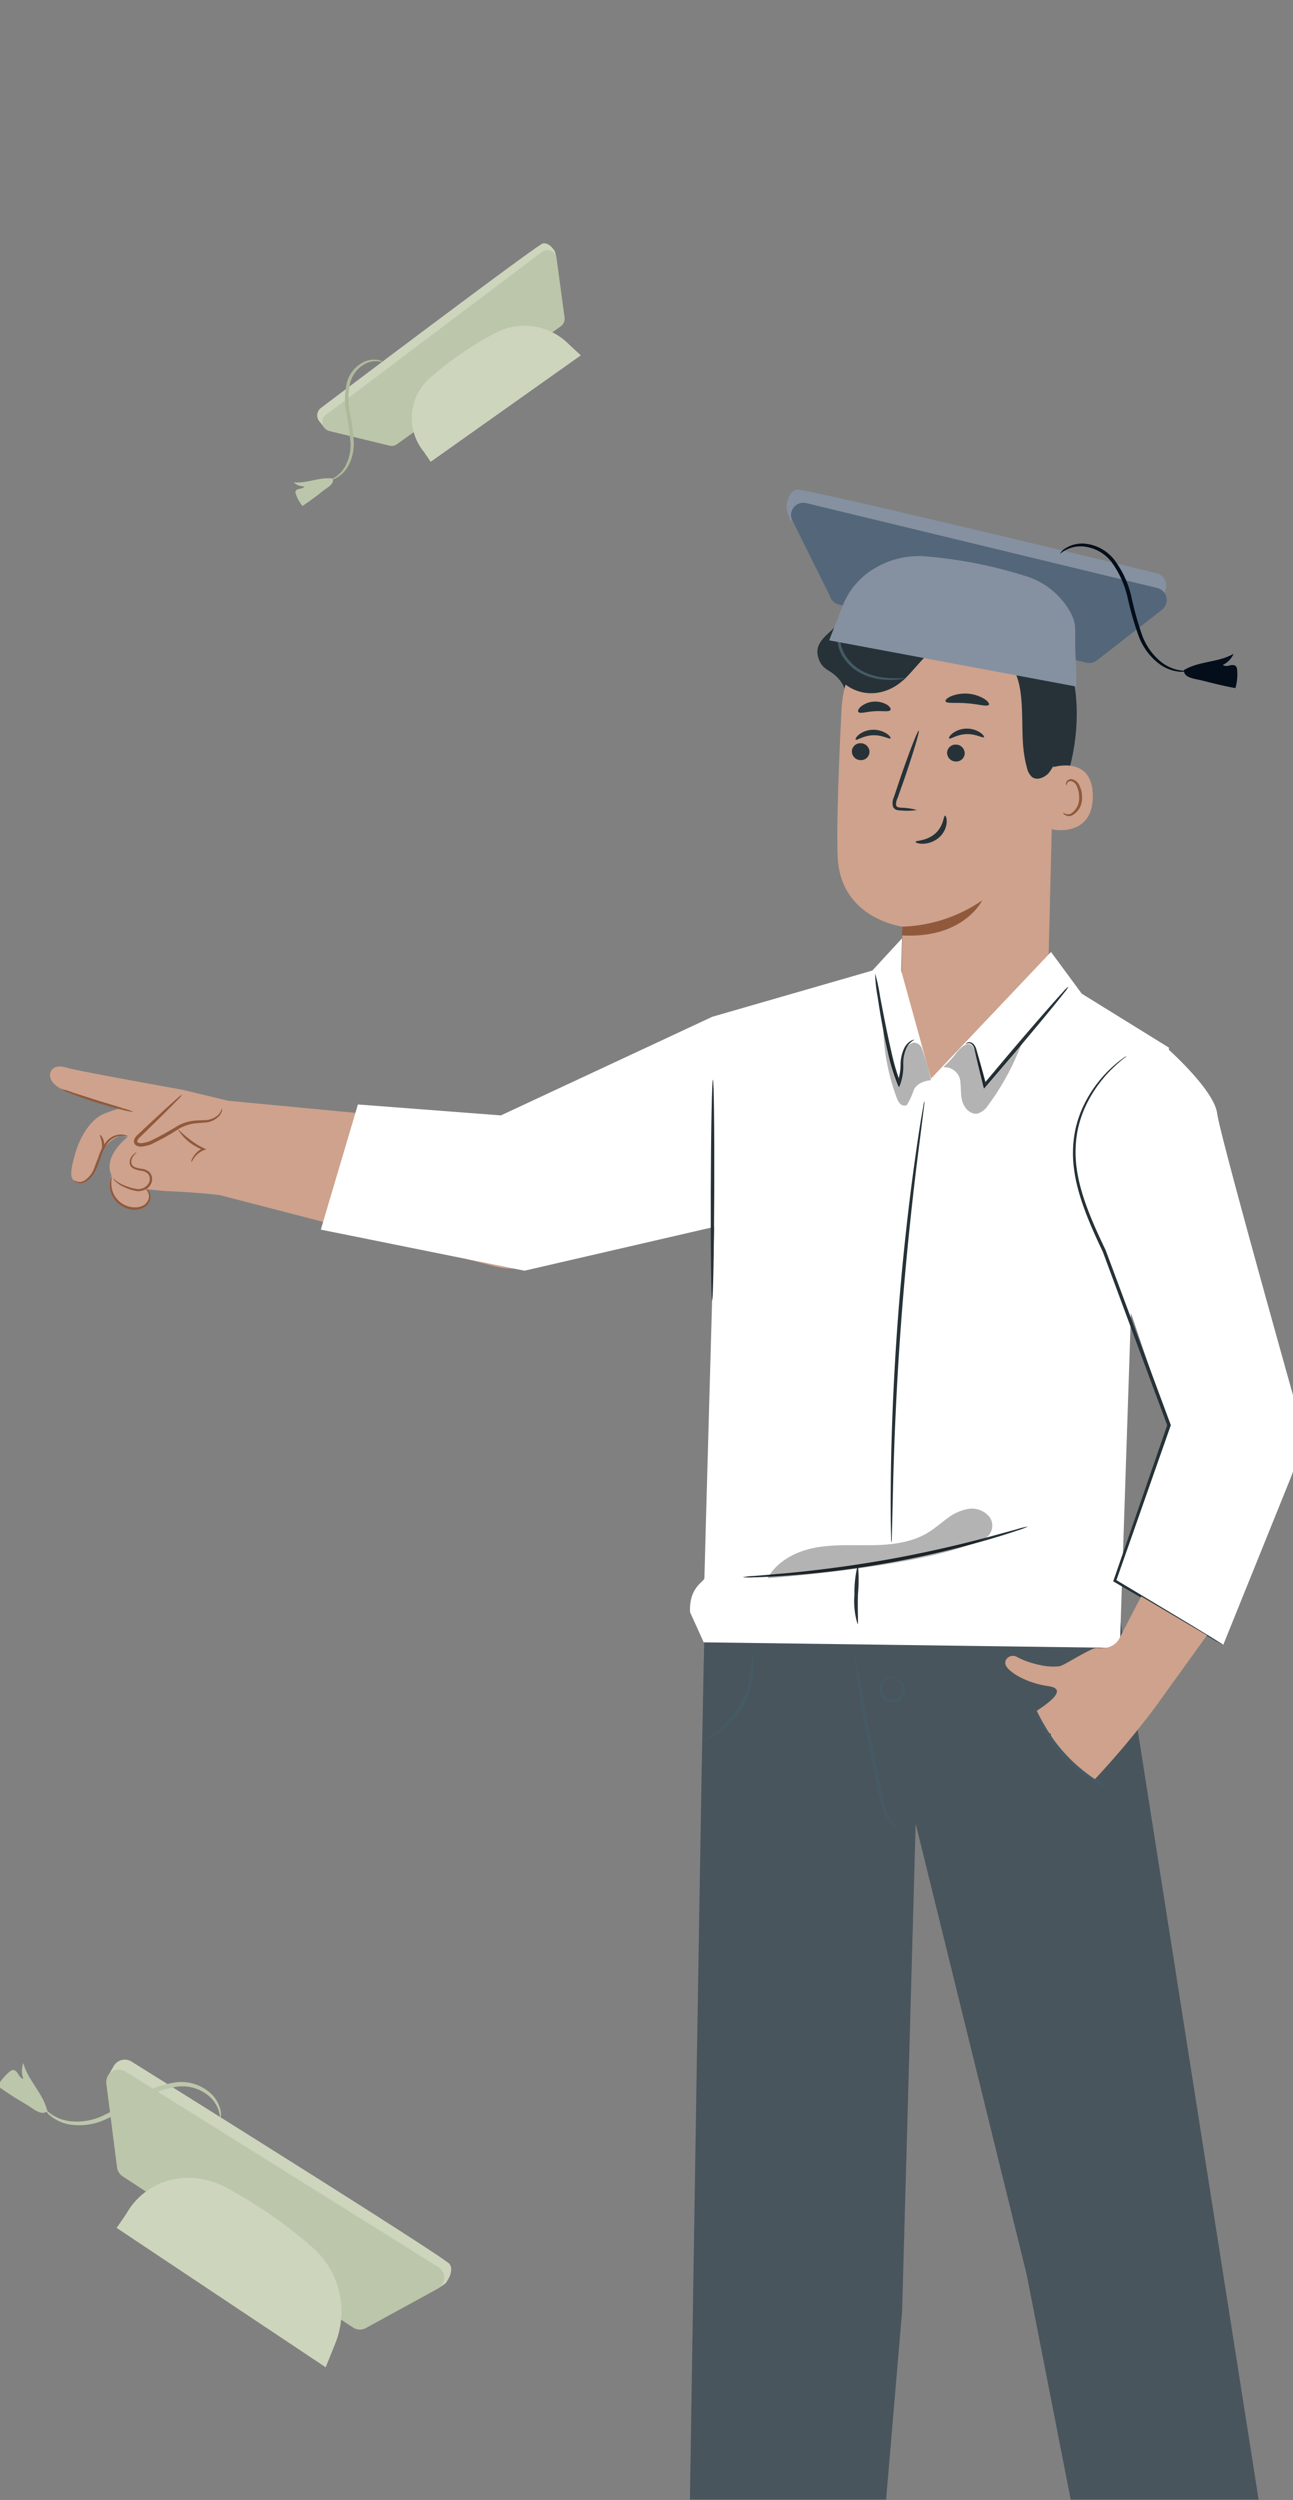 <svg xmlns="http://www.w3.org/2000/svg" xmlns:xlink="http://www.w3.org/1999/xlink" width="207" height="400" viewBox="0 0 207 400">
  <rect x="0" y="0" width="207" height="400" fill="#808080" stroke="none"/>
  <defs>
    <clipPath id="clip-path">
      <rect id="Rectangle_24670" data-name="Rectangle 24670" width="207" height="400" transform="translate(1312 1076.438)" fill="none" stroke="#707070" stroke-width="1"/>
    </clipPath>
    <clipPath id="clip-path-2">
      <rect id="Rectangle_24633" data-name="Rectangle 24633" width="199" height="309" fill="none"/>
    </clipPath>
    <clipPath id="clip-path-3">
      <rect id="Rectangle_24632" data-name="Rectangle 24632" width="212.268" height="417.86" fill="none"/>
    </clipPath>
    <clipPath id="clip-path-4">
      <rect id="Rectangle_24629" data-name="Rectangle 24629" width="12.487" height="11.31" fill="none"/>
    </clipPath>
    <clipPath id="clip-path-5">
      <rect id="Rectangle_24630" data-name="Rectangle 24630" width="7.646" height="12.375" fill="none"/>
    </clipPath>
    <clipPath id="clip-path-6">
      <rect id="Rectangle_24631" data-name="Rectangle 24631" width="35.941" height="11.125" fill="none"/>
    </clipPath>
  </defs>
  <g id="Mask_Group_121602" data-name="Mask Group 121602" transform="translate(-1312 -1076.438)" clip-path="url(#clip-path)">
    <g id="Group_167964" data-name="Group 167964">
      <g id="Group_167963" data-name="Group 167963" transform="translate(1320 1167.377)">
        <g id="Group_167962" data-name="Group 167962" clip-path="url(#clip-path-2)">
          <g id="Group_167961" data-name="Group 167961">
            <g id="Group_167960" data-name="Group 167960" clip-path="url(#clip-path-3)">
              <path id="Path_126456" data-name="Path 126456" d="M99.462,346.809l-1.744,22.056s-21.792,7-21.919,11.085l42.63.561,1.26-33.748Z" transform="translate(5.636 25.783)" fill="#7c8691"/>
              <path id="Path_126457" data-name="Path 126457" d="M108.57,365.249a1.743,1.743,0,0,1,1.265,1.952,1.677,1.677,0,0,1-1.924,1.271,1.838,1.838,0,0,1-1.328-2.075,1.738,1.738,0,0,1,2.148-1.1" transform="translate(7.921 27.153)" fill="#ebebeb"/>
              <path id="Path_126458" data-name="Path 126458" d="M118.435,378.413l-.086-3.421-40.372.248s-2.315,1.378-2.253,2.708Z" transform="translate(5.63 27.882)" fill="#ebebeb"/>
              <path id="Path_126459" data-name="Path 126459" d="M95.551,367.168c.013.208,1.057.272,2.1.91,1.063.612,1.618,1.5,1.807,1.411.191-.046-.157-1.283-1.436-2.035s-2.524-.475-2.473-.286" transform="translate(7.104 27.284)" fill="#263238"/>
              <path id="Path_126460" data-name="Path 126460" d="M91.438,369.007c-.042.2.871.531,1.605,1.39.76.838.967,1.786,1.174,1.77.2.027.3-1.2-.63-2.25s-2.151-1.11-2.15-.911" transform="translate(6.799 27.43)" fill="#263238"/>
              <path id="Path_126461" data-name="Path 126461" d="M89.345,374.3c.191.039.449-1.011-.12-2.136s-1.557-1.549-1.641-1.373c-.112.174.539.768.993,1.7.475.92.561,1.8.768,1.81" transform="translate(6.511 27.566)" fill="#263238"/>
              <path id="Path_126462" data-name="Path 126462" d="M95.761,362.518c.093.187,1.04-.129,2.22-.085,1.182.02,2.11.389,2.212.206.117-.154-.8-.9-2.192-.932s-2.347.65-2.24.81" transform="translate(7.119 26.894)" fill="#263238"/>
              <path id="Path_126463" data-name="Path 126463" d="M95.564,358.584a4.01,4.01,0,0,0,2.137-.075,9.614,9.614,0,0,0,2.214-.754,10.1,10.1,0,0,0,1.208-.688,2.66,2.66,0,0,0,.631-.522.909.909,0,0,0,.061-1.111,1.143,1.143,0,0,0-.927-.449,2.776,2.776,0,0,0-.8.134,7.676,7.676,0,0,0-1.315.5,7.545,7.545,0,0,0-1.932,1.353c-.962.947-1.276,1.734-1.2,1.773.1.066.559-.6,1.544-1.388a8.528,8.528,0,0,1,1.873-1.131,7.928,7.928,0,0,1,1.216-.415c.448-.132.833-.147.954.051.044.075.05.105-.04.241a2.172,2.172,0,0,1-.463.381,11.509,11.509,0,0,1-1.11.679,11.924,11.924,0,0,1-2.041.854,14.687,14.687,0,0,0-2.008.572" transform="translate(7.105 26.394)" fill="#263238"/>
              <path id="Path_126464" data-name="Path 126464" d="M96.029,359.072a3.408,3.408,0,0,0,.5-2.081,6.914,6.914,0,0,0-.945-3.611,1.766,1.766,0,0,0-1.4-1.038,1,1,0,0,0-.875.622,2.914,2.914,0,0,0-.2.791,4.739,4.739,0,0,0,.042,1.439,4.905,4.905,0,0,0,.979,2.18c.867,1.081,1.744,1.3,1.76,1.232.066-.106-.673-.487-1.342-1.53a4.924,4.924,0,0,1-.737-1.988,4.415,4.415,0,0,1,0-1.237c.054-.454.213-.826.384-.784.212-.01.583.32.768.677a7.032,7.032,0,0,1,.564,1.142,7.651,7.651,0,0,1,.478,2.12c.1,1.251-.1,2.037.012,2.066" transform="translate(6.921 26.197)" fill="#263238"/>
              <path id="Path_126465" data-name="Path 126465" d="M184.9,343.389l4.927,25.759L199.6,388.4a2.688,2.688,0,0,1-3.8,3.509c-4.72-2.911-22.03-13.706-22.284-15.61-.3-2.207-7-26.825-7-26.825Z" transform="translate(12.381 25.532)" fill="#7c8691"/>
              <path id="Path_126466" data-name="Path 126466" d="M197.792,389.929l-25.11-17.522.234,1.086a4.042,4.042,0,0,0,1.489,2.363c2.039,1.562,7.765,5.755,20.856,13.91a2.684,2.684,0,0,0,2.53.163" transform="translate(12.839 27.689)" fill="#ebebeb"/>
              <path id="Path_126467" data-name="Path 126467" d="M176.088,365.378a1.624,1.624,0,0,1,.881,1.982,1.561,1.561,0,0,1-1.956.891,1.714,1.714,0,0,1-.923-2.1,1.621,1.621,0,0,1,2.139-.7" transform="translate(12.936 27.158)" fill="#ebebeb"/>
              <path id="Path_126468" data-name="Path 126468" d="M188.361,379.729a5.794,5.794,0,0,1,4.65-3.677c.009-.068-.359-.2-.977-.153a4.281,4.281,0,0,0-3.6,2.844c-.186.592-.144.979-.076.986" transform="translate(14.001 27.948)" fill="#263238"/>
              <path id="Path_126469" data-name="Path 126469" d="M190.746,382.475c.146.085.79-.926,2.034-1.591a22.018,22.018,0,0,1,2.434-.862,2.985,2.985,0,0,0-2.712.357c-1.414.767-1.9,2.056-1.757,2.1" transform="translate(14.181 28.243)" fill="#263238"/>
              <path id="Path_126470" data-name="Path 126470" d="M184.312,376.353a26.719,26.719,0,0,1,2.973-2.667,26.763,26.763,0,0,1,3.613-1.7,7.347,7.347,0,0,0-6.586,4.372" transform="translate(13.703 27.654)" fill="#263238"/>
              <path id="Path_126471" data-name="Path 126471" d="M182.308,369.015c.1.139,1.39-.757,3.22-1.22,1.822-.488,3.384-.334,3.406-.5a6.666,6.666,0,0,0-6.626,1.725" transform="translate(13.555 27.286)" fill="#263238"/>
              <path id="Path_126472" data-name="Path 126472" d="M180.784,362.011a13.171,13.171,0,0,1,3.318-1.36,13.194,13.194,0,0,1,3.583.122c.031-.062-.318-.323-.983-.538a5.858,5.858,0,0,0-5.183.929c-.548.432-.785.8-.735.847" transform="translate(13.441 26.766)" fill="#263238"/>
              <path id="Path_126473" data-name="Path 126473" d="M183.849,359.617a2.279,2.279,0,0,0-.174-.978,6.887,6.887,0,0,0-1.317-2.373,3.054,3.054,0,0,0-1.588-1.152,1.079,1.079,0,0,0-1.139.491,1.753,1.753,0,0,0-.157,1.245,3.8,3.8,0,0,0,3.993,2.735,4.406,4.406,0,0,0,3.746-3.163,1.531,1.531,0,0,0-.2-1.258,1.058,1.058,0,0,0-1.2-.315,3.76,3.76,0,0,0-1.5,1.241,7.677,7.677,0,0,0-1.32,2.369,2.344,2.344,0,0,0-.2.97,12.21,12.21,0,0,1,1.835-3.075,3.515,3.515,0,0,1,1.334-1.05.563.563,0,0,1,.655.168,1.046,1.046,0,0,1,.081.835,3.93,3.93,0,0,1-3.279,2.7,3.3,3.3,0,0,1-3.423-2.273,1.273,1.273,0,0,1,.072-.873.587.587,0,0,1,.625-.28,2.769,2.769,0,0,1,1.362.95,10.2,10.2,0,0,1,1.8,3.082" transform="translate(13.341 26.379)" fill="#263238"/>
              <path id="Path_126474" data-name="Path 126474" d="M97.8,158.663c-.272-.01-3.539,216.1-3.539,216.1l26.114-.9,9.039-106.248,2.171-78,17.77,72.141,22.162,113.226,26.079-6.547L164.4,157.256l-31.248-6.045Z" transform="translate(7.008 11.243)" fill="#49555c"/>
              <path id="Path_126475" data-name="Path 126475" d="M152.988,36.386c3.124-6.174,4.11-17.253.525-23.392S142.679,2.428,135.862.408a5.89,5.89,0,0,0-3.5-.223,2.351,2.351,0,0,0-1.657,2.743A14.882,14.882,0,0,0,126.449.468a5.049,5.049,0,0,0-4.688.663,3.1,3.1,0,0,0-.45,4.365c-1.879-.853-3.309,3.1-4.839,4.483s-2.666,2.5-2,4.452c.636,1.872,1.72,1.651,3.072,3.093s1.485,2.843,1.1,4.781" transform="translate(8.579 0)" fill="#263238"/>
              <path id="Path_126476" data-name="Path 126476" d="M127.1,86.858c.19-2.96.668-29.756.664-29.879,0,0-9.946-1.231-10.376-11.124-.208-4.779.165-14.655.607-23.588A18.447,18.447,0,0,1,135.848,4.741l.955-.03c10.316.281,15.84,9.2,15.273,19.5l-1.412,57.338" transform="translate(8.724 0.35)" fill="#cea28c"/>
              <path id="Path_126477" data-name="Path 126477" d="M127.047,53.653a23.921,23.921,0,0,0,12.768-4.21s-2.971,6.19-12.874,5.607Z" transform="translate(9.438 3.676)" fill="#91593c"/>
              <path id="Path_126478" data-name="Path 126478" d="M119.492,27.364a1.415,1.415,0,0,0,1.407,1.384,1.353,1.353,0,0,0,1.417-1.32,1.414,1.414,0,0,0-1.406-1.384,1.352,1.352,0,0,0-1.418,1.32" transform="translate(8.885 1.936)" fill="#263238"/>
              <path id="Path_126479" data-name="Path 126479" d="M120.069,25.61c.18.178,1.227-.647,2.748-.69,1.518-.066,2.659.682,2.818.491.078-.085-.11-.413-.607-.751a3.881,3.881,0,0,0-2.264-.621,3.729,3.729,0,0,0-2.18.779c-.457.374-.6.712-.516.792" transform="translate(8.926 1.787)" fill="#263238"/>
              <path id="Path_126480" data-name="Path 126480" d="M133.68,27.569a1.415,1.415,0,0,0,1.407,1.384,1.353,1.353,0,0,0,1.417-1.32,1.414,1.414,0,0,0-1.406-1.384,1.353,1.353,0,0,0-1.418,1.32" transform="translate(9.939 1.952)" fill="#263238"/>
              <path id="Path_126481" data-name="Path 126481" d="M133.992,25.441c.182.179,1.229-.647,2.748-.69,1.519-.066,2.66.682,2.819.491.078-.085-.109-.411-.608-.751a3.88,3.88,0,0,0-2.263-.621,3.729,3.729,0,0,0-2.181.779c-.456.374-.6.712-.516.792" transform="translate(9.961 1.775)" fill="#263238"/>
              <path id="Path_126482" data-name="Path 126482" d="M129.45,36.87a10.008,10.008,0,0,0-2.484-.369c-.39-.028-.76-.095-.834-.358a1.983,1.983,0,0,1,.223-1.159q.5-1.426,1.057-2.993c1.463-4.26,2.511-7.758,2.339-7.815s-1.5,3.349-2.963,7.609q-.527,1.576-1.008,3.009a2.259,2.259,0,0,0-.154,1.531.975.975,0,0,0,.656.548,2.649,2.649,0,0,0,.662.071,9.863,9.863,0,0,0,2.5-.074" transform="translate(9.334 1.797)" fill="#263238"/>
              <path id="Path_126483" data-name="Path 126483" d="M133.7,36.84c-.248-.006-.2,1.644-1.576,2.86s-3.139,1.089-3.146,1.32c-.019.1.4.308,1.145.305a4.116,4.116,0,0,0,2.629-1.009,3.587,3.587,0,0,0,1.216-2.395c.041-.692-.156-1.095-.269-1.082" transform="translate(9.59 2.739)" fill="#263238"/>
              <path id="Path_126484" data-name="Path 126484" d="M133.453,19.881c.163.409,1.676.164,3.466.326,1.8.124,3.25.6,3.476.222.1-.18-.163-.562-.757-.944a6.042,6.042,0,0,0-5.288-.417c-.647.283-.967.619-.9.813" transform="translate(9.922 1.386)" fill="#263238"/>
              <path id="Path_126485" data-name="Path 126485" d="M120.463,21.5c.278.337,1.315-.054,2.574-.111,1.257-.1,2.333.16,2.568-.208.1-.179-.076-.52-.552-.833a3.731,3.731,0,0,0-4.144.258c-.434.369-.569.729-.446.894" transform="translate(8.953 1.475)" fill="#263238"/>
              <path id="Path_126486" data-name="Path 126486" d="M149.137,29.736c.167-.078,6.737-2.223,6.732,4.55s-6.8,5.371-6.816,5.176.084-9.726.084-9.726" transform="translate(11.082 2.182)" fill="#cea28c"/>
              <path id="Path_126487" data-name="Path 126487" d="M150.981,36.746c.03-.021.118.083.317.174a1.179,1.179,0,0,0,.882.019,2.922,2.922,0,0,0,1.354-2.618,3.921,3.921,0,0,0-.329-1.69,1.36,1.36,0,0,0-.887-.906.6.6,0,0,0-.7.322c-.091.189-.048.324-.084.336-.019.017-.145-.114-.09-.393a.753.753,0,0,1,.266-.424.887.887,0,0,1,.652-.172,1.66,1.66,0,0,1,1.232,1.051,4,4,0,0,1,.407,1.889,3.065,3.065,0,0,1-1.723,2.923,1.266,1.266,0,0,1-1.08-.18c-.21-.168-.245-.318-.221-.331" transform="translate(11.225 2.334)" fill="#91593c"/>
              <path id="Path_126488" data-name="Path 126488" d="M115.513,13.5c1.148,6.089,7.954,8.529,12.7,3.619,2.195-2.27,4.109-5.109,7.1-6.131a8.038,8.038,0,0,1,6.173.65l.057.029c2.789,1.45,4.438,4.682,4.87,7.8.6,4.341-.092,8.17,1.035,12.157a2.693,2.693,0,0,0,.836,1.536c.82.591,2,.072,2.678-.679a8.356,8.356,0,0,0,1.7-4.469,27.849,27.849,0,0,0-.406-10.973,18.971,18.971,0,0,0-5.506-9.4,17.965,17.965,0,0,0-12.74-4.367,22.063,22.063,0,0,0-12.644,4.97,12.923,12.923,0,0,0-4.006,4.916" transform="translate(8.952 0.241)" fill="#263238"/>
              <path id="Path_126489" data-name="Path 126489" d="M120.386,4.647a1.756,1.756,0,0,0-.831.035,4.123,4.123,0,0,0-1.985,1.1,5.1,5.1,0,0,0-1.491,3.025,5.768,5.768,0,0,0,1.149,3.958,7.544,7.544,0,0,0,3.25,2.534,10.219,10.219,0,0,0,3.277.728A12.725,12.725,0,0,0,126,15.963a2.506,2.506,0,0,0,.808-.166c-.006-.085-1.174.085-3.03-.091a10.672,10.672,0,0,1-3.137-.793A7.358,7.358,0,0,1,117.6,12.5a5.46,5.46,0,0,1-1.1-3.643,4.906,4.906,0,0,1,1.3-2.84,4.3,4.3,0,0,1,1.8-1.16,7.429,7.429,0,0,0,.784-.209" transform="translate(10.002 1.802)" fill="#455a64"/>
              <path id="Path_126490" data-name="Path 126490" d="M124.942,1.763c0-.026-.248-.075-.646.114a2.138,2.138,0,0,0-1.056,1.446,3.941,3.941,0,0,0,.516,2.592,11.317,11.317,0,0,0,1.855,2.591,11.714,11.714,0,0,0,4.843,3.071,5.562,5.562,0,0,0,2.341.4c.016-.092-.884-.208-2.216-.745a12.854,12.854,0,0,1-4.591-3.082,11.948,11.948,0,0,1-1.808-2.456,3.744,3.744,0,0,1-.579-2.3,2.061,2.061,0,0,1,.8-1.341c.317-.218.55-.245.543-.288" transform="translate(9.159 0.129)" fill="#455a64"/>
              <path id="Path_126491" data-name="Path 126491" d="M75.124,84.092l-46.577-4.42L21.172,77.9S4.327,74.889,2.746,74.394C.919,73.822.2,74.565.039,75.253c-.258,1.072.8,2.22,2.356,2.759.537.187,9.123,2.789,9.123,2.789a21.234,21.234,0,0,0-2.829.938c-2,.767-3.842,3.456-4.695,6.54s-.821,4.021.362,4.409a1.583,1.583,0,0,0,1.339-.24,3.131,3.131,0,0,0,1.321-1.8c1.435-4.919,4.46-5.421,4.46-5.421l.965.232s-3.05,2.311-2.891,4.957a3.024,3.024,0,0,0,.288,1.126,4.007,4.007,0,0,0,4.673,5.095c.663-.142,1.37-.564,1.439-1.238a2.13,2.13,0,0,0-.256-1.029,3.3,3.3,0,0,1-.186-.536l2.793.271s6.308.273,9.04.7l43.9,11.363a11.244,11.244,0,1,0,3.879-22.08" transform="translate(0 5.516)" fill="#cea28c"/>
              <path id="Path_126492" data-name="Path 126492" d="M26.57,80.585a2.336,2.336,0,0,1-1.924,1.926c-.945.237-1.944.146-2.9.315-2.871.5-5.013,3.217-7.905,3.581-.4.051-.916-.013-1.052-.4-.126-.355.172-.708.444-.968l6.979-6.674" transform="translate(0.948 5.827)" fill="#cea28c"/>
              <path id="Path_126493" data-name="Path 126493" d="M20.226,78.369a3.837,3.837,0,0,0-.828.645c-.509.44-1.233,1.092-2.119,1.9l-3.093,2.876-.888.837c-.261.288-.731.546-.792,1.212a.812.812,0,0,0,.525.747,1.666,1.666,0,0,0,.784.1,6.346,6.346,0,0,0,1.385-.331,37.184,37.184,0,0,0,4.543-2.533,7.283,7.283,0,0,1,2.037-.767c.666-.128,1.326-.132,1.934-.2a3.4,3.4,0,0,0,2.6-1.245c.406-.6.3-1.041.278-1.025a2.825,2.825,0,0,1-.448.895,3.3,3.3,0,0,1-2.459.987c-.589.042-1.253.021-1.981.139a7.5,7.5,0,0,0-2.191.766,43.014,43.014,0,0,1-4.494,2.465,5.94,5.94,0,0,1-1.251.3c-.4.044-.748-.087-.72-.3-.005-.237.315-.545.616-.828l.876-.85c1.107-1.087,2.12-2.084,3.011-2.962.852-.849,1.535-1.543,2-2.031a3.872,3.872,0,0,0,.68-.8" transform="translate(0.93 5.827)" fill="#91593c"/>
              <path id="Path_126494" data-name="Path 126494" d="M12.256,84.607a3.969,3.969,0,0,0-1.823.047,3.081,3.081,0,0,0-1.545,1.153,7.9,7.9,0,0,0-1.055,2.21,12.53,12.53,0,0,1-.965,2.352A4.042,4.042,0,0,1,5.41,91.887a1.579,1.579,0,0,1-1.417.088c-.308-.149-.429-.3-.419-.307.018-.03.17.08.468.178a1.49,1.49,0,0,0,1.244-.178,4,4,0,0,0,1.3-1.462A13.734,13.734,0,0,0,7.5,87.9a7.657,7.657,0,0,1,1.131-2.293,3.221,3.221,0,0,1,1.735-1.195,2.862,2.862,0,0,1,1.418-.012c.324.085.482.187.475.205" transform="translate(0.266 6.269)" fill="#91593c"/>
              <path id="Path_126495" data-name="Path 126495" d="M1.675,77.545a10.106,10.106,0,0,1,1.71.506L7.47,79.373l4.105,1.261a10.217,10.217,0,0,1,1.691.566,7.957,7.957,0,0,1-1.758-.323c-1.072-.256-2.541-.66-4.145-1.165S4.325,78.694,3.3,78.288a8.011,8.011,0,0,1-1.625-.742" transform="translate(0.125 5.765)" fill="#91593c"/>
              <path id="Path_126496" data-name="Path 126496" d="M13.148,86.946c.018.019-.119.167-.349.437a1.655,1.655,0,0,0-.472,1.3.881.881,0,0,0,.573.665,4.68,4.68,0,0,0,1.132.265,1.994,1.994,0,0,1,1.275.621,1.7,1.7,0,0,1,.271,1.515,1.922,1.922,0,0,1-1,1.159,2.407,2.407,0,0,1-1.388.262,7.858,7.858,0,0,1-2.18-.718,4.593,4.593,0,0,1-1.274-.875c-.252-.272-.322-.472-.307-.478s.134.15.4.377a5.433,5.433,0,0,0,1.285.748,8.4,8.4,0,0,0,2.113.62,1.911,1.911,0,0,0,2-1.194,1.362,1.362,0,0,0-.2-1.2,1.707,1.707,0,0,0-1.067-.517,4.7,4.7,0,0,1-1.2-.32,1.154,1.154,0,0,1-.7-.893,1.74,1.74,0,0,1,.621-1.429c.269-.249.435-.358.45-.343" transform="translate(0.701 6.465)" fill="#91593c"/>
              <path id="Path_126497" data-name="Path 126497" d="M14.4,92.418c0-.017.2-.008.468.2a1.553,1.553,0,0,1,.569,1.269,2.069,2.069,0,0,1-1.164,1.694,3.389,3.389,0,0,1-2.514.134A4.1,4.1,0,0,1,9.7,94.268a3.911,3.911,0,0,1-.749-1.91,3.7,3.7,0,0,1,.1-1.372c.087-.314.176-.471.2-.463a6.485,6.485,0,0,0-.043,1.8,3.858,3.858,0,0,0,.76,1.746,3.909,3.909,0,0,0,1.9,1.3,3.148,3.148,0,0,0,2.262-.088,1.839,1.839,0,0,0,1.06-1.418,1.476,1.476,0,0,0-.41-1.147c-.215-.216-.389-.273-.377-.3" transform="translate(0.664 6.731)" fill="#91593c"/>
              <path id="Path_126498" data-name="Path 126498" d="M21.216,88.831a1.456,1.456,0,0,1,.266-.814,3.361,3.361,0,0,1,1.634-1.446l-.005.314a10.105,10.105,0,0,1-1.082-.545,7.657,7.657,0,0,1-3.024-2.88,19.346,19.346,0,0,0,3.2,2.573c.355.206.708.387,1.041.54l.367.17-.374.144a3.529,3.529,0,0,0-1.579,1.244c-.3.418-.4.716-.447.7" transform="translate(1.413 6.205)" fill="#91593c"/>
              <path id="Path_126499" data-name="Path 126499" d="M7.452,84.38c.066-.068.576.453.663,1.306s-.293,1.471-.372,1.418c-.095-.041.106-.639.018-1.381-.071-.742-.394-1.284-.309-1.344" transform="translate(0.553 6.273)" fill="#91593c"/>
              <path id="Path_126500" data-name="Path 126500" d="M72.958,108.281l30.378-7.012s-1.572,55.694-1.566,56.221-2.508,1.4-2.293,5.444l2.183,4.808,66.614.894,1.8-54.09L176.151,72.6l-13.974-8.646-4.918-6.674L138.044,77.55l-4.779-17.3.138-5.147-4.75,5.155L103.035,67.65,69.187,83.431,46.3,81.683,40.36,101.706Z" transform="translate(3.001 4.097)" fill="#fff"/>
              <path id="Path_126501" data-name="Path 126501" d="M129.252,70.934a3.094,3.094,0,0,0-1.375,1.534,6.185,6.185,0,0,0-.418,2.339,8.834,8.834,0,0,1-.453,3.187l-.229.557-.241-.555a30.5,30.5,0,0,1-1.5-4.927c-.81-3.481-1.328-6.667-1.674-8.977a22.443,22.443,0,0,1-.4-3.76,28.646,28.646,0,0,1,.793,3.695c.445,2.287,1.024,5.458,1.829,8.914A33.892,33.892,0,0,0,127,77.784l-.469,0a8.872,8.872,0,0,0,.5-3,6.13,6.13,0,0,1,.565-2.45,2.79,2.79,0,0,1,1.1-1.226c.343-.184.555-.2.56-.176" transform="translate(9.141 4.486)" fill="#263238"/>
              <path id="Path_126502" data-name="Path 126502" d="M152.905,62.292a4.455,4.455,0,0,1-.65.934c-.446.577-1.107,1.4-1.931,2.411-1.649,2.02-3.957,4.785-6.532,7.817-1.471,1.715-2.861,3.337-4.1,4.785l-.317.371-.118-.471c-.582-2.333-1.056-4.308-1.373-5.692-.129-.7-.517-1.093-.892-1.1a.82.82,0,0,0-.516.148c-.027.009.074-.284.521-.306a.962.962,0,0,1,.707.289,2.086,2.086,0,0,1,.468.888c.4,1.373.944,3.322,1.571,5.646l-.434-.1c1.227-1.459,2.6-3.094,4.058-4.822,2.575-3.032,4.93-5.756,6.657-7.711.863-.978,1.57-1.762,2.067-2.3a4.516,4.516,0,0,1,.815-.793" transform="translate(10.147 4.631)" fill="#263238"/>
              <path id="Path_126503" data-name="Path 126503" d="M125.4,149.984a3.5,3.5,0,0,1-.055-.721c-.012-.53-.027-1.216-.046-2.067-.033-1.8-.034-4.393,0-7.6.074-6.419.378-15.289,1.107-25.06s1.751-18.592,2.633-24.951c.439-3.181.826-5.75,1.126-7.519.146-.839.263-1.515.353-2.037a3.513,3.513,0,0,1,.161-.7,3.534,3.534,0,0,1-.049.722c-.063.525-.146,1.207-.249,2.051-.233,1.847-.555,4.406-.95,7.539-.78,6.368-1.735,15.18-2.468,24.942s-1.094,18.614-1.269,25.027c-.075,3.156-.138,5.735-.182,7.6-.025.851-.044,1.536-.059,2.066a3.51,3.51,0,0,1-.058.721" transform="translate(9.315 5.898)" fill="#263238"/>
              <path id="Path_126504" data-name="Path 126504" d="M120.38,157.9a12.52,12.52,0,0,1-.5-4.78,17.215,17.215,0,0,1,.554-4.769,25.989,25.989,0,0,1,.005,4.782c-.085,2.625.09,4.743-.062,4.767" transform="translate(8.913 11.031)" fill="#263238"/>
              <path id="Path_126505" data-name="Path 126505" d="M148.912,142.692a11.485,11.485,0,0,1-1.715.647c-1.114.387-2.742.9-4.767,1.487a157.2,157.2,0,0,1-16.045,3.728,157.232,157.232,0,0,1-16.351,2.028c-2.1.144-3.808.225-4.986.246a11.679,11.679,0,0,1-1.833-.016,11.485,11.485,0,0,1,1.821-.2l4.966-.422c4.189-.386,9.965-1.065,16.285-2.184s11.973-2.477,16.038-3.559l4.808-1.314a11.547,11.547,0,0,1,1.779-.438" transform="translate(7.674 10.609)" fill="#263238"/>
              <path id="Path_126506" data-name="Path 126506" d="M98.686,111.451c-.155,0-.251-7.9-.217-17.651s.187-17.651.342-17.649.252,7.9.217,17.652-.187,17.648-.342,17.648" transform="translate(7.321 5.662)" fill="#263238"/>
              <path id="Path_126507" data-name="Path 126507" d="M166.113,70.677s8.395,7.2,8.946,11.275c.425,3.152,8.681,32.752,12.4,46a19.331,19.331,0,0,1-.7,12.5l-10.725,26.539-17.354-10.267,8.676-24.891-7.185-21.119Z" transform="translate(11.798 5.255)" fill="#fff"/>
              <path id="Path_126508" data-name="Path 126508" d="M176.495,166.847a1.564,1.564,0,0,1-.327-.156l-.926-.511-3.509-2.009-12.7-7.4-.151-.089.058-.168,8.62-24.91,0,.187-3.164-8.493-7.173-19.332.009.02c-2.2-4.619-4.1-9.077-4.634-13.351a18.724,18.724,0,0,1,.178-6,17.7,17.7,0,0,1,1.743-4.826A20.055,20.055,0,0,1,159,74.15a16.012,16.012,0,0,1,1.507-1.195,3.825,3.825,0,0,1,.557-.36,3.789,3.789,0,0,1-.5.429c-.341.269-.839.678-1.445,1.252a20.7,20.7,0,0,0-4.315,5.679,17.541,17.541,0,0,0-1.65,4.752,18.48,18.48,0,0,0-.119,5.868c.552,4.186,2.453,8.58,4.67,13.184l0,.01,0,.012c2.221,5.95,4.657,12.479,7.211,19.318,1.081,2.91,2.142,5.764,3.158,8.5l.034.093-.032.093c-3.284,9.35-6.274,17.865-8.734,24.87l-.093-.257,12.606,7.568,3.45,2.109.894.564a1.572,1.572,0,0,1,.294.212" transform="translate(11.334 5.398)" fill="#263238"/>
              <g id="Group_167953" data-name="Group 167953" transform="translate(143.099 75.947)" opacity="0.3">
                <g id="Group_167952" data-name="Group 167952">
                  <g id="Group_167951" data-name="Group 167951" clip-path="url(#clip-path-4)">
                    <path id="Path_126509" data-name="Path 126509" d="M133.2,74.564a2.579,2.579,0,0,1,2.58,1.888c.215,1.158.054,2.37.357,3.509s1.337,2.246,2.489,2.007a3.077,3.077,0,0,0,1.648-1.3,40.287,40.287,0,0,0,5.411-9.98c-.03.083-5.948,6.832-5.948,6.832a19.852,19.852,0,0,0-1.337-4.971c-.2-.512-.426-1.389-.926-1.618-.808-.37-1.878.812-2.411,1.521a14.068,14.068,0,0,1-1.866,2" transform="translate(-133.196 -70.691)"/>
                  </g>
                </g>
              </g>
              <g id="Group_167956" data-name="Group 167956" transform="translate(133.387 73.591)" opacity="0.3">
                <g id="Group_167955" data-name="Group 167955">
                  <g id="Group_167954" data-name="Group 167954" clip-path="url(#clip-path-5)">
                    <path id="Path_126510" data-name="Path 126510" d="M124.168,68.6a34.821,34.821,0,0,0,2.167,11.048,2.472,2.472,0,0,0,.581.964.889.889,0,0,0,1.044.15,12.458,12.458,0,0,0,1.065-2.285c.551-1.534,2.778-1.676,2.778-1.676a40.179,40.179,0,0,0-1.455-5.114,1.418,1.418,0,0,0-1.385-.892,2.3,2.3,0,0,0-1.527,1.75c-.336,2.758-.3,4.022-.7,4.983-1.045-2.933-1.891-6.468-2.582-9.03" transform="translate(-124.156 -68.498)"/>
                  </g>
                </g>
              </g>
              <g id="Group_167959" data-name="Group 167959" transform="translate(114.904 150.457)" opacity="0.3">
                <g id="Group_167958" data-name="Group 167958">
                  <g id="Group_167957" data-name="Group 167957" clip-path="url(#clip-path-6)">
                    <path id="Path_126511" data-name="Path 126511" d="M141.925,144.666a2.344,2.344,0,0,0,.514-3.314,3.581,3.581,0,0,0-3.354-1.276,7.58,7.58,0,0,0-3.4,1.532c-1.018.736-1.96,1.58-3.03,2.238-2.632,1.619-5.839,1.986-8.929,2.036s-6.214-.175-9.248.414-6.065,2.152-7.528,4.873c0,0,26.409-1.921,34.973-6.5" transform="translate(-106.952 -140.044)"/>
                  </g>
                </g>
              </g>
              <path id="Path_126512" data-name="Path 126512" d="M156.562,182.5a21.845,21.845,0,0,1-6.919-7.13.278.278,0,0,0,.009-.233.384.384,0,0,0-.263-.159,37.394,37.394,0,0,1-2.025-3.55c2.156-1.4,4.973-3.524,1.909-3.959-3.771-.537-6.467-2.37-6.851-3.373s.872-1.9,1.866-1.263a13.874,13.874,0,0,0,3.63,1.253,9.05,9.05,0,0,0,3.074.2c.638-.071,2.887-1.613,5.29-2.742a1.878,1.878,0,0,1,1.095-.145l.919-.062a2.852,2.852,0,0,0,2.334-1.53l3.484-6.706,10.529,6.229-8.333,11.566a139.221,139.221,0,0,1-9.747,11.609" transform="translate(10.584 11.383)" fill="#cea28c"/>
              <path id="Path_126513" data-name="Path 126513" d="M158.422,182.507a8.617,8.617,0,0,1-2.428-1.145,21.985,21.985,0,0,1-8.552-9.565,8.642,8.642,0,0,1-.868-2.541c.171-.085,1.482,3.87,4.849,7.588,3.319,3.759,7.1,5.5,7,5.663" transform="translate(10.897 12.584)" fill="#455a64"/>
              <path id="Path_126514" data-name="Path 126514" d="M127.236,189.854c-.008.017-.107-.014-.294-.092a3.5,3.5,0,0,1-.747-.475,6.305,6.305,0,0,1-1.719-2.731,44.577,44.577,0,0,1-1.169-4.6c-.386-1.737-.789-3.653-1.183-5.669-.792-4.033-1.4-7.7-1.782-10.37-.191-1.332-.331-2.413-.411-3.162a4.707,4.707,0,0,1-.069-1.171,4.743,4.743,0,0,1,.284,1.138q.242,1.289.588,3.132c.486,2.645,1.15,6.3,1.94,10.326.4,2,.785,3.912,1.138,5.669.373,1.738.64,3.323,1.039,4.582a6.618,6.618,0,0,0,1.492,2.7c.529.51.919.681.894.728" transform="translate(8.911 12.014)" fill="#455a64"/>
              <path id="Path_126515" data-name="Path 126515" d="M126.062,165.476c0-.031.177-.064.476.034a1.9,1.9,0,0,1,.881,2.837,2.167,2.167,0,0,1-2.257.858,2.24,2.24,0,0,1-1.577-1.826,2.066,2.066,0,0,1,.676-1.846c.892-.767,1.694-.541,1.652-.491a3.346,3.346,0,0,0-1.373.771,1.7,1.7,0,0,0-.447,1.48,1.777,1.777,0,0,0,1.212,1.371,1.7,1.7,0,0,0,1.7-.622,1.448,1.448,0,0,0,.16-1.489c-.4-.9-1.141-1-1.1-1.079" transform="translate(9.187 12.266)" fill="#455a64"/>
              <path id="Path_126516" data-name="Path 126516" d="M105.145,161.426a6.252,6.252,0,0,1,.281,2.474,13.322,13.322,0,0,1-5.553,10.322,6.267,6.267,0,0,1-2.22,1.129c-.044-.089.806-.509,1.982-1.445a14.587,14.587,0,0,0,5.4-10.03c.133-1.5.015-2.439.114-2.451" transform="translate(7.261 12.002)" fill="#455a64"/>
            </g>
          </g>
        </g>
      </g>
      <g id="Group_2609384" data-name="Group 2609384" transform="translate(1438.284 1154.565) rotate(8)">
        <path id="Path_126517" data-name="Path 126517" d="M61.724,9.607l.265-2.086a2.031,2.031,0,0,0-1.818-2.269C49.648,4.22,2.475-.336,1.33.02-.042.445,0,2.768,0,2.768A7.415,7.415,0,0,0,.951,5.043Z" fill="#8591a0"/>
        <path id="Path_126518" data-name="Path 126518" d="M2.149.009l57.558,5.63a1.982,1.982,0,0,1,1.216,3.354l-9.194,9.473a1.946,1.946,0,0,1-1.542.589l-40.562-3.7a1.989,1.989,0,0,1-1.658-1.171L.221,2.874A1.965,1.965,0,0,1,2.149.009Z" transform="translate(0.932 1.951)" fill="#54667a"/>
        <path id="Path_126519" data-name="Path 126519" d="M40.234,17.393c-.052-.164-.2-1.63-.632-3.838-1.075-5.292-.413-5.838-2.258-8.161A12.3,12.3,0,0,0,29.631,1,72.572,72.572,0,0,0,13.422.122,13.817,13.817,0,0,0,5.677,3.094a12.129,12.129,0,0,0-4.3,6.668L0,15.571Z" transform="translate(9.779 7.619)" fill="#8591a0"/>
        <path id="Path_126520" data-name="Path 126520" d="M22.649,17.914a8.336,8.336,0,0,1-1.259.031A6.576,6.576,0,0,1,18.213,16.9a9.814,9.814,0,0,1-3.367-3.668,51.99,51.99,0,0,1-2.522-5.754A15.529,15.529,0,0,0,8.894,2.046,6.8,6.8,0,0,0,4.126,0,5.025,5.025,0,0,0,.785,1.15,2.31,2.31,0,0,0,0,2.181a5.71,5.71,0,0,1,.947-.819A5.155,5.155,0,0,1,4.124.486,6.448,6.448,0,0,1,8.518,2.481a15.65,15.65,0,0,1,3.233,5.243,47.905,47.905,0,0,0,2.609,5.81A9.865,9.865,0,0,0,18.033,17.3a6.338,6.338,0,0,0,3.418.888A2.459,2.459,0,0,0,22.649,17.914Z" transform="translate(44.438 2.172)" fill="#040e1a"/>
        <path id="Path_126521" data-name="Path 126521" d="M0,3.722C2.193,1.894,5.322,1.752,7.539,0A3.525,3.525,0,0,1,6.066,2.019a1.314,1.314,0,0,0,1.09-.089c.365-.113.805-.25,1.07.027a.939.939,0,0,1,.235.494A7.94,7.94,0,0,1,8.6,5.394C6.8,5.33,5,5.129,3.232,4.944,2.127,4.8.323,4.99.044,3.819" transform="translate(66.653 16.316)" fill="#040e1a"/>
      </g>
    </g>
    <g id="Group_167973" data-name="Group 167973" transform="translate(1358.995 1115.37)">
      <g id="Group_166592" data-name="Group 166592" transform="translate(3.791 0)">
        <path id="Path_124903" data-name="Path 124903" d="M403.372,130.333l-.983-1.217a1.5,1.5,0,0,1,.262-2.144c6.315-4.762,34.629-26.093,35.506-26.308,1.047-.258,1.928,1.22,1.928,1.22a5.437,5.437,0,0,1,.286,1.815Z" transform="translate(-402.053 -100.634)" fill="#cdd6bd"/>
      </g>
      <g id="Group_166593" data-name="Group 166593" transform="translate(4.622 1.095)">
        <path id="Path_124904" data-name="Path 124904" d="M437.939,101.952,403.4,127.992a1.465,1.465,0,0,0,.542,2.6l9.6,2.34a1.49,1.49,0,0,0,1.222-.237l26.224-18.871a1.463,1.463,0,0,0,.6-1.385l-1.287-9.508A1.483,1.483,0,0,0,437.939,101.952Z" transform="translate(-402.819 -101.652)" fill="#bcc6aa"/>
      </g>
      <g id="Group_166594" data-name="Group 166594" transform="translate(18.921 13.204)">
        <path id="Path_124905" data-name="Path 124905" d="M419.038,134.667c.07.079-1.088-1.605-1.145-1.674a8.543,8.543,0,0,1,1.339-12.01A53.706,53.706,0,0,1,429.3,114.1a10,10,0,0,1,11.623,1.524l2.155,2.007Z" transform="translate(-416.01 -112.908)" fill="#cdd6bd"/>
      </g>
      <g id="Group_166596" data-name="Group 166596" transform="translate(5.989 18.595)">
        <g id="Group_166595" data-name="Group 166595">
          <path id="Path_124906" data-name="Path 124906" d="M404.08,137.122c-.016-.047.313-.153.811-.487a4.923,4.923,0,0,0,1.608-1.9,7.189,7.189,0,0,0,.7-3.619,38.525,38.525,0,0,0-.651-4.622,11.579,11.579,0,0,1,.057-4.781,5.1,5.1,0,0,1,2.306-3.175,3.848,3.848,0,0,1,2.6-.574,1.673,1.673,0,0,1,.907.356c-.02.048-.336-.1-.932-.14a3.853,3.853,0,0,0-2.358.693,4.783,4.783,0,0,0-2.016,2.969,11.614,11.614,0,0,0,0,4.566,33.47,33.47,0,0,1,.615,4.695,7.322,7.322,0,0,1-.867,3.817,4.72,4.72,0,0,1-1.846,1.9A1.864,1.864,0,0,1,404.08,137.122Z" transform="translate(-404.079 -117.918)" fill="#aeb99b"/>
        </g>
      </g>
      <g id="Group_166597" data-name="Group 166597" transform="translate(0 37.59)">
        <path id="Path_124907" data-name="Path 124907" d="M404.821,135.629c-2.086-.309-4.169.834-6.266.6a2.649,2.649,0,0,0,1.725.658c-.126.253-.45.318-.73.368s-.606.157-.676.43a.724.724,0,0,0,.047.407,5.826,5.826,0,0,0,1.068,1.915q1.68-1.117,3.251-2.384c.644-.519,1.871-1.106,1.594-1.955" transform="translate(-398.555 -135.575)" fill="#bcc6aa"/>
      </g>
    </g>
    <g id="Group_167974" data-name="Group 167974" transform="translate(1364.488 1387.82) rotate(69)">
      <g id="Group_166599" data-name="Group 166599" transform="translate(5.176 0)">
        <path id="Path_124908" data-name="Path 124908" d="M1.8,40.547.459,38.886a2.045,2.045,0,0,1,.358-2.927C9.44,29.457,48.095.335,49.292.041c1.43-.352,2.633,1.666,2.633,1.666a7.423,7.423,0,0,1,.391,2.478Z" transform="translate(0 0)" fill="#cdd6bd"/>
      </g>
      <g id="Group_166600" data-name="Group 166600" transform="translate(6.31 1.495)">
        <path id="Path_124909" data-name="Path 124909" d="M47.948.41.8,35.961a2,2,0,0,0,.74,3.544l13.1,3.194a2.034,2.034,0,0,0,1.668-.323l35.8-25.764a2,2,0,0,0,.817-1.89L51.173,1.741A2.024,2.024,0,0,0,47.948.41Z" transform="translate(0)" fill="#bcc6aa"/>
      </g>
      <g id="Group_166601" data-name="Group 166601" transform="translate(25.832 18.027)">
        <path id="Path_124910" data-name="Path 124910" d="M4.134,29.707c.1.107-1.486-2.191-1.563-2.285C-1.462,22.485-.674,15.414,4.4,11.025a73.32,73.32,0,0,1,13.747-9.4A13.659,13.659,0,0,1,34.014,3.709L36.956,6.45Z" transform="translate(0 0)" fill="#cdd6bd"/>
      </g>
      <g id="Group_166603" data-name="Group 166603" transform="translate(8.176 25.386)">
        <g id="Group_166602" data-name="Group 166602" transform="translate(0 0)">
          <path id="Path_124911" data-name="Path 124911" d="M0,26.218c-.022-.065.428-.209,1.107-.665A6.721,6.721,0,0,0,3.3,22.958a9.815,9.815,0,0,0,.956-4.941,52.621,52.621,0,0,0-.889-6.31,15.807,15.807,0,0,1,.078-6.527A6.961,6.961,0,0,1,6.6.847,5.253,5.253,0,0,1,10.141.062,2.284,2.284,0,0,1,11.38.549c-.027.066-.459-.135-1.273-.191A5.259,5.259,0,0,0,6.889,1.3,6.53,6.53,0,0,0,4.136,5.357a15.858,15.858,0,0,0-.006,6.233A45.709,45.709,0,0,1,4.969,18a10,10,0,0,1-1.184,5.211A6.444,6.444,0,0,1,1.265,25.8,2.544,2.544,0,0,1,0,26.218Z" transform="translate(0 0)" fill="#bcc6aa"/>
        </g>
      </g>
      <g id="Group_166604" data-name="Group 166604" transform="translate(0 51.32)">
        <path id="Path_124912" data-name="Path 124912" d="M8.554.073C5.707-.349,2.862,1.211,0,.9a3.616,3.616,0,0,0,2.355.9c-.172.345-.614.435-1,.5s-.827.214-.924.587A.989.989,0,0,0,.5,3.442,7.955,7.955,0,0,0,1.957,6.056Q4.25,4.532,6.395,2.8C7.274,2.094,8.949,1.292,8.57.133" transform="translate(0 0)" fill="#bcc6aa"/>
      </g>
    </g>
  </g>
</svg>
